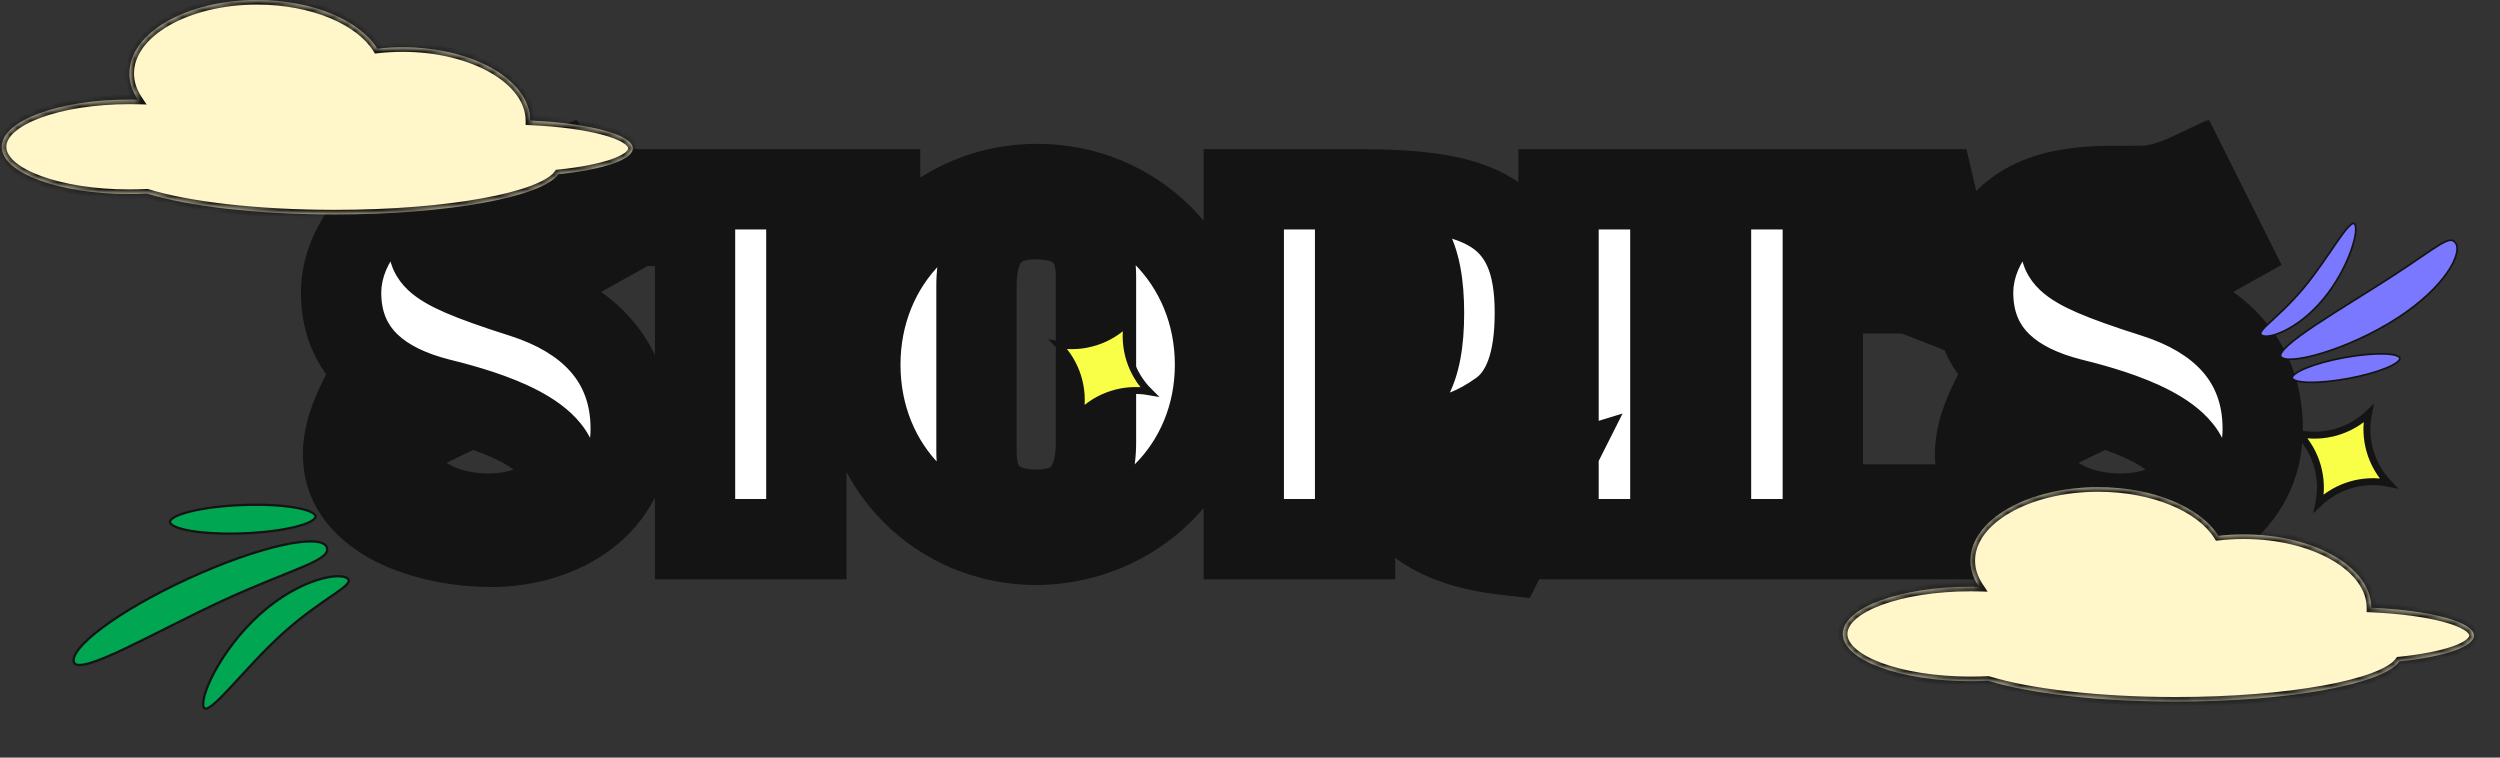 <svg width="363" height="110" viewBox="0 0 363 110" fill="none" xmlns="http://www.w3.org/2000/svg">
<rect x="0" y="0" width="363" height="110" fill="#333333" stroke="none"/>
<mask id="path-1-outside-1_43_2284" maskUnits="userSpaceOnUse" x="42.799" y="17.283" width="292" height="70" fill="black">
<rect fill="white" x="42.799" y="17.283" width="292" height="70"/>
<path d="M86.612 36.091L81.084 39.17C78.075 34.132 74.017 32.103 68.629 32.103C64.151 32.103 62.262 33.852 62.262 35.812C62.262 37.281 63.382 38.47 66.88 40.01C68.979 40.919 71.918 41.969 75.906 43.228C85.072 46.167 91.579 52.184 91.579 62.26C91.579 73.665 81.364 79.403 71.358 79.403C62.262 79.403 49.807 75.694 49.807 65.898C49.807 63.799 50.437 61.42 51.697 58.762L61.213 62.47C59.184 63.45 58.134 64.779 58.134 66.528C58.134 71.006 63.871 74.575 70.868 74.575C76.186 74.575 81.014 72.546 81.014 68.347C81.014 62.19 68.279 58.971 63.801 57.852C55.825 55.823 49.528 51.415 49.528 42.459C49.528 38.82 51.137 34.972 53.866 32.103C58.554 27.135 65.621 26.995 71.428 26.995H73.947C75.906 26.995 78.285 26.366 81.084 25.036L86.612 36.091ZM89.723 32.803V27.485H127.787V32.803H117.081V78.283H100.918V32.803H89.723ZM150.32 31.823C144.653 31.823 141.784 35.042 141.784 41.479V65.549C141.784 71.216 144.723 74.015 150.6 74.015C156.268 74.015 159.136 70.727 159.136 64.219V40.15C159.136 34.622 156.198 31.823 150.32 31.823ZM124.921 52.954C124.921 37.911 136.396 26.715 150.6 26.715C164.804 26.715 176.419 37.911 176.419 52.954C176.419 67.998 164.804 78.913 150.6 79.123C136.396 79.123 124.921 68.068 124.921 52.954ZM180.598 78.283V27.485H197.11C214.393 27.485 222.859 30.354 222.859 45.397C222.859 52.464 221.18 57.152 217.751 59.601C214.323 62.05 211.104 63.31 208.166 63.31C208.096 63.45 208.096 63.73 208.096 64.149C208.096 67.508 211.384 70.727 217.262 70.727C219.431 70.727 221.74 70.377 224.259 69.607L218.731 80.592C205.507 79.123 200.889 73.105 198.51 63.31H196.761V78.283H180.598ZM196.761 58.342H199.349C204.317 58.342 206.766 54.074 206.766 45.467C206.766 36.861 204.317 32.593 199.349 32.593H196.761V58.342ZM226.3 78.283V27.485H242.533V78.283H226.3ZM281.255 78.283H248.439V27.485H280.905L282.095 32.593H264.672V37.421H282.165L280.485 43.858L277.267 42.599H264.672V73.245H281.255V78.283ZM323.58 36.091L318.052 39.17C315.043 34.132 310.985 32.103 305.598 32.103C301.119 32.103 299.23 33.852 299.23 35.812C299.23 37.281 300.35 38.47 303.848 40.01C305.947 40.919 308.886 41.969 312.874 43.228C322.04 46.167 328.548 52.184 328.548 62.26C328.548 73.665 318.332 79.403 308.326 79.403C299.23 79.403 286.776 75.694 286.776 65.898C286.776 63.799 287.405 61.42 288.665 58.762L298.181 62.47C296.152 63.45 295.102 64.779 295.102 66.528C295.102 71.006 300.84 74.575 307.837 74.575C313.154 74.575 317.982 72.546 317.982 68.347C317.982 62.19 305.248 58.971 300.77 57.852C292.793 55.823 286.496 51.415 286.496 42.459C286.496 38.82 288.105 34.972 290.834 32.103C295.522 27.135 302.589 26.995 308.396 26.995H310.915C312.874 26.995 315.253 26.366 318.052 25.036L323.58 36.091Z"/>
</mask>
<path d="M86.612 36.091L81.084 39.17C78.075 34.132 74.017 32.103 68.629 32.103C64.151 32.103 62.262 33.852 62.262 35.812C62.262 37.281 63.382 38.47 66.88 40.01C68.979 40.919 71.918 41.969 75.906 43.228C85.072 46.167 91.579 52.184 91.579 62.26C91.579 73.665 81.364 79.403 71.358 79.403C62.262 79.403 49.807 75.694 49.807 65.898C49.807 63.799 50.437 61.42 51.697 58.762L61.213 62.47C59.184 63.45 58.134 64.779 58.134 66.528C58.134 71.006 63.871 74.575 70.868 74.575C76.186 74.575 81.014 72.546 81.014 68.347C81.014 62.19 68.279 58.971 63.801 57.852C55.825 55.823 49.528 51.415 49.528 42.459C49.528 38.82 51.137 34.972 53.866 32.103C58.554 27.135 65.621 26.995 71.428 26.995H73.947C75.906 26.995 78.285 26.366 81.084 25.036L86.612 36.091ZM89.723 32.803V27.485H127.787V32.803H117.081V78.283H100.918V32.803H89.723ZM150.32 31.823C144.653 31.823 141.784 35.042 141.784 41.479V65.549C141.784 71.216 144.723 74.015 150.6 74.015C156.268 74.015 159.136 70.727 159.136 64.219V40.15C159.136 34.622 156.198 31.823 150.32 31.823ZM124.921 52.954C124.921 37.911 136.396 26.715 150.6 26.715C164.804 26.715 176.419 37.911 176.419 52.954C176.419 67.998 164.804 78.913 150.6 79.123C136.396 79.123 124.921 68.068 124.921 52.954ZM180.598 78.283V27.485H197.11C214.393 27.485 222.859 30.354 222.859 45.397C222.859 52.464 221.18 57.152 217.751 59.601C214.323 62.05 211.104 63.31 208.166 63.31C208.096 63.45 208.096 63.73 208.096 64.149C208.096 67.508 211.384 70.727 217.262 70.727C219.431 70.727 221.74 70.377 224.259 69.607L218.731 80.592C205.507 79.123 200.889 73.105 198.51 63.31H196.761V78.283H180.598ZM196.761 58.342H199.349C204.317 58.342 206.766 54.074 206.766 45.467C206.766 36.861 204.317 32.593 199.349 32.593H196.761V58.342ZM226.3 78.283V27.485H242.533V78.283H226.3ZM281.255 78.283H248.439V27.485H280.905L282.095 32.593H264.672V37.421H282.165L280.485 43.858L277.267 42.599H264.672V73.245H281.255V78.283ZM323.58 36.091L318.052 39.17C315.043 34.132 310.985 32.103 305.598 32.103C301.119 32.103 299.23 33.852 299.23 35.812C299.23 37.281 300.35 38.47 303.848 40.01C305.947 40.919 308.886 41.969 312.874 43.228C322.04 46.167 328.548 52.184 328.548 62.26C328.548 73.665 318.332 79.403 308.326 79.403C299.23 79.403 286.776 75.694 286.776 65.898C286.776 63.799 287.405 61.42 288.665 58.762L298.181 62.47C296.152 63.45 295.102 64.779 295.102 66.528C295.102 71.006 300.84 74.575 307.837 74.575C313.154 74.575 317.982 72.546 317.982 68.347C317.982 62.19 305.248 58.971 300.77 57.852C292.793 55.823 286.496 51.415 286.496 42.459C286.496 38.82 288.105 34.972 290.834 32.103C295.522 27.135 302.589 26.995 308.396 26.995H310.915C312.874 26.995 315.253 26.366 318.052 25.036L323.58 36.091Z" fill="white"/>
<path d="M86.612 36.091L89.449 41.185L94.321 38.472L91.827 33.484L86.612 36.091ZM81.084 39.17L76.078 42.16L78.979 47.017L83.921 44.264L81.084 39.17ZM66.88 40.01L64.532 45.347L64.547 45.353L64.562 45.36L66.88 40.01ZM75.906 43.228L77.686 37.676L77.674 37.672L77.662 37.668L75.906 43.228ZM51.697 58.762L53.814 53.329L48.753 51.356L46.427 56.266L51.697 58.762ZM61.213 62.47L63.748 67.721L75.806 61.899L63.33 57.037L61.213 62.47ZM63.801 57.852L62.364 63.503L62.376 63.506L62.387 63.509L63.801 57.852ZM53.866 32.103L58.09 36.122L58.099 36.113L58.106 36.105L53.866 32.103ZM81.084 25.036L86.299 22.428L83.744 17.318L78.582 19.769L81.084 25.036ZM86.612 36.091L83.775 30.997L78.247 34.076L81.084 39.17L83.921 44.264L89.449 41.185L86.612 36.091ZM81.084 39.17L86.09 36.18C84.157 32.944 81.691 30.364 78.562 28.64C75.447 26.924 72.065 26.272 68.629 26.272V32.103V37.934C70.582 37.934 71.923 38.297 72.936 38.855C73.935 39.405 75.002 40.359 76.078 42.16L81.084 39.17ZM68.629 32.103V26.272C65.738 26.272 62.877 26.821 60.551 28.358C58.027 30.027 56.431 32.711 56.431 35.812H62.262H68.093C68.093 36.283 67.972 36.797 67.71 37.263C67.452 37.722 67.147 37.978 66.982 38.087C66.831 38.187 66.832 38.143 67.112 38.075C67.391 38.008 67.879 37.934 68.629 37.934V32.103ZM62.262 35.812H56.431C56.431 38.386 57.556 40.527 59.268 42.135C60.724 43.502 62.617 44.504 64.532 45.347L66.88 40.01L69.228 34.673C68.49 34.348 67.981 34.086 67.638 33.885C67.287 33.678 67.202 33.588 67.251 33.634C67.314 33.693 67.56 33.943 67.776 34.406C68.005 34.898 68.093 35.398 68.093 35.812H62.262ZM66.88 40.01L64.562 45.36C66.935 46.388 70.096 47.508 74.15 48.788L75.906 43.228L77.662 37.668C73.74 36.429 71.024 35.45 69.198 34.66L66.88 40.01ZM75.906 43.228L74.126 48.781C78.037 50.035 80.933 51.808 82.815 53.933C84.607 55.958 85.749 58.592 85.749 62.26H91.579H97.41C97.41 55.853 95.298 50.44 91.546 46.202C87.882 42.066 82.942 39.361 77.686 37.676L75.906 43.228ZM91.579 62.26H85.749C85.749 65.988 84.174 68.601 81.717 70.448C79.1 72.415 75.339 73.572 71.358 73.572V79.403V85.234C77.383 85.234 83.733 83.522 88.725 79.769C93.878 75.895 97.41 69.937 97.41 62.26H91.579ZM71.358 79.403V73.572C67.448 73.572 63.024 72.751 59.805 71.122C56.653 69.526 55.638 67.775 55.638 65.898H49.807H43.977C43.977 73.818 49.189 78.819 54.538 81.526C59.821 84.2 66.172 85.234 71.358 85.234V79.403ZM49.807 65.898H55.638C55.638 64.937 55.937 63.43 56.966 61.258L51.697 58.762L46.427 56.266C44.937 59.411 43.977 62.662 43.977 65.898H49.807ZM51.697 58.762L49.58 64.195L59.095 67.903L61.213 62.47L63.33 57.037L53.814 53.329L51.697 58.762ZM61.213 62.47L58.678 57.219C55.461 58.772 52.303 61.75 52.303 66.528H58.134H63.965C63.965 66.684 63.94 66.905 63.855 67.157C63.77 67.409 63.651 67.613 63.541 67.757C63.337 68.022 63.27 67.951 63.748 67.721L61.213 62.47ZM58.134 66.528H52.303C52.303 71.478 55.467 75.088 58.773 77.167C62.15 79.29 66.447 80.406 70.868 80.406V74.575V68.744C68.293 68.744 66.223 68.075 64.981 67.295C63.67 66.47 63.965 66.056 63.965 66.528H58.134ZM70.868 74.575V80.406C74.147 80.406 77.746 79.798 80.751 78.141C83.914 76.397 86.845 73.149 86.845 68.347H81.014H75.183C75.183 68.21 75.244 67.975 75.369 67.792C75.459 67.662 75.452 67.746 75.12 67.929C74.382 68.337 72.907 68.744 70.868 68.744V74.575ZM81.014 68.347H86.845C86.845 64.617 84.879 61.83 82.943 60.014C81.023 58.214 78.651 56.888 76.515 55.909C72.216 53.941 67.417 52.746 65.216 52.195L63.801 57.852L62.387 63.509C64.664 64.078 68.471 65.052 71.659 66.512C73.266 67.248 74.358 67.95 74.966 68.521C75.557 69.075 75.183 68.999 75.183 68.347H81.014ZM63.801 57.852L65.239 52.201C61.783 51.322 59.287 50.064 57.717 48.552C56.318 47.205 55.358 45.395 55.358 42.459H49.528H43.697C43.697 48.479 45.886 53.35 49.63 56.954C53.202 60.393 57.843 62.353 62.364 63.503L63.801 57.852ZM49.528 42.459H55.358C55.358 40.45 56.297 38.008 58.09 36.122L53.866 32.103L49.641 28.084C45.977 31.936 43.697 37.19 43.697 42.459H49.528ZM53.866 32.103L58.106 36.105C60.815 33.234 65.186 32.826 71.428 32.826V26.995V21.165C66.056 21.165 56.292 21.036 49.625 28.101L53.866 32.103ZM71.428 26.995V32.826H73.947V26.995V21.165H71.428V26.995ZM73.947 26.995V32.826C77.087 32.826 80.352 31.839 83.586 30.303L81.084 25.036L78.582 19.769C76.219 20.892 74.725 21.165 73.947 21.165V26.995ZM81.084 25.036L75.869 27.644L81.396 38.699L86.612 36.091L91.827 33.484L86.299 22.428L81.084 25.036ZM89.723 32.803H83.892V38.634H89.723V32.803ZM89.723 27.485V21.654H83.892V27.485H89.723ZM127.787 27.485H133.618V21.654H127.787V27.485ZM127.787 32.803V38.634H133.618V32.803H127.787ZM117.081 32.803V26.972H111.25V32.803H117.081ZM117.081 78.283V84.114H122.912V78.283H117.081ZM100.918 78.283H95.088V84.114H100.918V78.283ZM100.918 32.803H106.749V26.972H100.918V32.803ZM89.723 32.803H95.554V27.485H89.723H83.892V32.803H89.723ZM89.723 27.485V33.316H127.787V27.485V21.654H89.723V27.485ZM127.787 27.485H121.956V32.803H127.787H133.618V27.485H127.787ZM127.787 32.803V26.972H117.081V32.803V38.634H127.787V32.803ZM117.081 32.803H111.25V78.283H117.081H122.912V32.803H117.081ZM117.081 78.283V72.452H100.918V78.283V84.114H117.081V78.283ZM100.918 78.283H106.749V32.803H100.918H95.088V78.283H100.918ZM100.918 32.803V26.972H89.723V32.803V38.634H100.918V32.803ZM150.6 79.123V84.954H150.643L150.686 84.953L150.6 79.123ZM150.32 31.823V25.992C146.382 25.992 142.421 27.144 139.562 30.371C136.822 33.464 135.953 37.516 135.953 41.479H141.784H147.615C147.615 39.005 148.18 38.229 148.291 38.104C148.338 38.051 148.419 37.971 148.654 37.882C148.924 37.78 149.441 37.654 150.32 37.654V31.823ZM141.784 41.479H135.953V65.549H141.784H147.615V41.479H141.784ZM141.784 65.549H135.953C135.953 69.337 136.947 73.236 139.954 76.117C142.913 78.953 146.832 79.846 150.6 79.846V74.015V68.184C149.575 68.184 148.91 68.06 148.512 67.933C148.14 67.815 148.031 67.705 148.022 67.697C148.019 67.695 147.94 67.629 147.844 67.352C147.737 67.045 147.615 66.479 147.615 65.549H141.784ZM150.6 74.015V79.846C154.576 79.846 158.543 78.654 161.389 75.389C164.104 72.273 164.967 68.205 164.967 64.219H159.136H153.306C153.306 66.74 152.734 67.57 152.598 67.726C152.593 67.732 152.292 68.184 150.6 68.184V74.015ZM159.136 64.219H164.967V40.15H159.136H153.306V64.219H159.136ZM159.136 40.15H164.967C164.967 36.393 163.952 32.529 160.94 29.679C157.988 26.885 154.089 25.992 150.32 25.992V31.823V37.654C151.345 37.654 152.014 37.778 152.418 37.906C152.798 38.026 152.914 38.139 152.924 38.148C152.928 38.152 153 38.21 153.088 38.459C153.187 38.739 153.306 39.269 153.306 40.15H159.136ZM124.921 52.954H130.752C130.752 41.09 139.658 32.546 150.6 32.546V26.715V20.885C133.135 20.885 119.09 34.732 119.09 52.954H124.921ZM150.6 26.715V32.546C161.584 32.546 170.588 41.131 170.588 52.954H176.419H182.25C182.25 34.69 168.024 20.885 150.6 20.885V26.715ZM176.419 52.954H170.588C170.588 64.68 161.664 73.128 150.514 73.293L150.6 79.123L150.686 84.953C167.944 84.698 182.25 71.315 182.25 52.954H176.419ZM150.6 79.123V73.292C139.627 73.292 130.752 64.858 130.752 52.954H124.921H119.09C119.09 71.278 133.166 84.954 150.6 84.954V79.123ZM180.598 78.283H174.767V84.114H180.598V78.283ZM180.598 27.485V21.654H174.767V27.485H180.598ZM217.751 59.601L214.362 54.856V54.856L217.751 59.601ZM208.166 63.31V57.479H204.562L202.95 60.702L208.166 63.31ZM224.259 69.607L229.467 72.228L235.597 60.045L222.555 64.031L224.259 69.607ZM218.731 80.592L218.087 86.387L222.117 86.835L223.94 83.213L218.731 80.592ZM198.51 63.31L204.176 61.934L203.094 57.479H198.51V63.31ZM196.761 63.31V57.479H190.93V63.31H196.761ZM196.761 78.283V84.114H202.591V78.283H196.761ZM196.761 58.342H190.93V64.173H196.761V58.342ZM196.761 32.593V26.762H190.93V32.593H196.761ZM180.598 78.283H186.428V27.485H180.598H174.767V78.283H180.598ZM180.598 27.485V33.316H197.11V27.485V21.654H180.598V27.485ZM197.11 27.485V33.316C205.833 33.316 210.715 34.129 213.439 35.784C215.326 36.93 217.028 39.017 217.028 45.397H222.859H228.69C228.69 36.734 226.159 29.865 219.493 25.816C213.663 22.276 205.67 21.654 197.11 21.654V27.485ZM222.859 45.397H217.028C217.028 51.862 215.451 54.079 214.362 54.856L217.751 59.601L221.141 64.346C226.909 60.226 228.69 53.066 228.69 45.397H222.859ZM217.751 59.601L214.362 54.856C211.487 56.91 209.446 57.479 208.166 57.479V63.31V69.141C212.763 69.141 217.159 67.19 221.141 64.346L217.751 59.601ZM208.166 63.31L202.95 60.702C202.343 61.917 202.297 63.072 202.285 63.261C202.262 63.624 202.265 64.007 202.265 64.149H208.096H213.926C213.926 64.035 213.927 63.977 213.927 63.934C213.928 63.889 213.928 63.919 213.924 63.988C213.92 64.047 213.907 64.246 213.856 64.515C213.809 64.764 213.692 65.295 213.381 65.917L208.166 63.31ZM208.096 64.149H202.265C202.265 71.955 209.546 76.557 217.262 76.557V70.727V64.896C215.367 64.896 214.419 64.381 214.079 64.114C213.754 63.859 213.926 63.83 213.926 64.149H208.096ZM217.262 70.727V76.557C220.072 76.557 222.956 76.102 225.963 75.183L224.259 69.607L222.555 64.031C220.524 64.651 218.79 64.896 217.262 64.896V70.727ZM224.259 69.607L219.05 66.986L213.522 77.971L218.731 80.592L223.94 83.213L229.467 72.228L224.259 69.607ZM218.731 80.592L219.375 74.797C213.535 74.148 210.429 72.591 208.543 70.821C206.618 69.016 205.242 66.322 204.176 61.934L198.51 63.31L192.844 64.686C194.157 70.093 196.279 75.306 200.564 79.326C204.887 83.381 210.703 85.567 218.087 86.387L218.731 80.592ZM198.51 63.31V57.479H196.761V63.31V69.141H198.51V63.31ZM196.761 63.31H190.93V78.283H196.761H202.591V63.31H196.761ZM196.761 78.283V72.452H180.598V78.283V84.114H196.761V78.283ZM196.761 58.342V64.173H199.349V58.342V52.511H196.761V58.342ZM199.349 58.342V64.173C203.904 64.173 207.693 62.005 209.974 58.04C211.968 54.576 212.597 50.128 212.597 45.467H206.766H200.935C200.935 49.413 200.34 51.403 199.867 52.224C199.683 52.543 199.601 52.541 199.694 52.488C199.785 52.435 199.736 52.511 199.349 52.511V58.342ZM206.766 45.467H212.597C212.597 40.806 211.968 36.359 209.974 32.894C207.693 28.93 203.904 26.762 199.349 26.762V32.593V38.424C199.736 38.424 199.785 38.499 199.694 38.447C199.601 38.394 199.683 38.392 199.867 38.711C200.34 39.532 200.935 41.522 200.935 45.467H206.766ZM199.349 32.593V26.762H196.761V32.593V38.424H199.349V32.593ZM196.761 32.593H190.93V58.342H196.761H202.591V32.593H196.761ZM226.3 78.283H220.47V84.114H226.3V78.283ZM226.3 27.485V21.654H220.47V27.485H226.3ZM242.533 27.485H248.364V21.654H242.533V27.485ZM242.533 78.283V84.114H248.364V78.283H242.533ZM226.3 78.283H232.131V27.485H226.3H220.47V78.283H226.3ZM226.3 27.485V33.316H242.533V27.485V21.654H226.3V27.485ZM242.533 27.485H236.703V78.283H242.533H248.364V27.485H242.533ZM242.533 78.283V72.452H226.3V78.283V84.114H242.533V78.283ZM281.255 78.283V84.114H287.086V78.283H281.255ZM248.439 78.283H242.608V84.114H248.439V78.283ZM248.439 27.485V21.654H242.608V27.485H248.439ZM280.905 27.485L286.584 26.163L285.534 21.654H280.905V27.485ZM282.095 32.593V38.424H289.439L287.774 31.27L282.095 32.593ZM264.672 32.593V26.762H258.841V32.593H264.672ZM264.672 37.421H258.841V43.252H264.672V37.421ZM282.165 37.421L287.807 38.893L289.712 31.59H282.165V37.421ZM280.485 43.858L278.361 49.288L284.471 51.679L286.127 45.33L280.485 43.858ZM277.267 42.599L279.392 37.169L278.367 36.768H277.267V42.599ZM264.672 42.599V36.768H258.841V42.599H264.672ZM264.672 73.245H258.841V79.076H264.672V73.245ZM281.255 73.245H287.086V67.415H281.255V73.245ZM281.255 78.283V72.452H248.439V78.283V84.114H281.255V78.283ZM248.439 78.283H254.27V27.485H248.439H242.608V78.283H248.439ZM248.439 27.485V33.316H280.905V27.485V21.654H248.439V27.485ZM280.905 27.485L275.226 28.808L276.416 33.915L282.095 32.593L287.774 31.27L286.584 26.163L280.905 27.485ZM282.095 32.593V26.762H264.672V32.593V38.424H282.095V32.593ZM264.672 32.593H258.841V37.421H264.672H270.503V32.593H264.672ZM264.672 37.421V43.252H282.165V37.421V31.59H264.672V37.421ZM282.165 37.421L276.523 35.949L274.843 42.386L280.485 43.858L286.127 45.33L287.807 38.893L282.165 37.421ZM280.485 43.858L282.61 38.428L279.392 37.169L277.267 42.599L275.142 48.029L278.361 49.288L280.485 43.858ZM277.267 42.599V36.768H264.672V42.599V48.429H277.267V42.599ZM264.672 42.599H258.841V73.245H264.672H270.503V42.599H264.672ZM264.672 73.245V79.076H281.255V73.245V67.415H264.672V73.245ZM281.255 73.245H275.424V78.283H281.255H287.086V73.245H281.255ZM323.58 36.091L326.417 41.185L331.289 38.472L328.795 33.484L323.58 36.091ZM318.052 39.17L313.046 42.16L315.947 47.017L320.889 44.264L318.052 39.17ZM303.848 40.01L301.5 45.347L301.515 45.353L301.53 45.36L303.848 40.01ZM312.874 43.228L314.655 37.676L314.642 37.672L314.63 37.668L312.874 43.228ZM288.665 58.762L290.782 53.329L285.721 51.356L283.395 56.266L288.665 58.762ZM298.181 62.47L300.716 67.721L312.775 61.899L300.298 57.037L298.181 62.47ZM300.77 57.852L299.332 63.503L299.344 63.506L299.355 63.509L300.77 57.852ZM290.834 32.103L295.059 36.122L295.067 36.113L295.075 36.105L290.834 32.103ZM318.052 25.036L323.267 22.428L320.712 17.318L315.55 19.769L318.052 25.036ZM323.58 36.091L320.743 30.997L315.215 34.076L318.052 39.17L320.889 44.264L326.417 41.185L323.58 36.091ZM318.052 39.17L323.058 36.18C321.125 32.944 318.659 30.364 315.53 28.64C312.415 26.924 309.033 26.272 305.598 26.272V32.103V37.934C307.55 37.934 308.891 38.297 309.904 38.855C310.903 39.405 311.97 40.359 313.046 42.16L318.052 39.17ZM305.598 32.103V26.272C302.706 26.272 299.845 26.821 297.519 28.358C294.995 30.027 293.399 32.711 293.399 35.812H299.23H305.061C305.061 36.283 304.94 36.797 304.678 37.263C304.42 37.722 304.115 37.978 303.95 38.087C303.799 38.187 303.801 38.143 304.081 38.075C304.359 38.008 304.847 37.934 305.598 37.934V32.103ZM299.23 35.812H293.399C293.399 38.386 294.524 40.527 296.236 42.135C297.692 43.502 299.585 44.504 301.5 45.347L303.848 40.01L306.197 34.673C305.458 34.348 304.949 34.086 304.606 33.885C304.256 33.678 304.17 33.588 304.219 33.634C304.282 33.693 304.528 33.943 304.744 34.406C304.973 34.898 305.061 35.398 305.061 35.812H299.23ZM303.848 40.01L301.53 45.36C303.903 46.388 307.064 47.508 311.119 48.788L312.874 43.228L314.63 37.668C310.708 36.429 307.992 35.45 306.167 34.66L303.848 40.01ZM312.874 43.228L311.094 48.781C315.005 50.035 317.901 51.808 319.783 53.933C321.575 55.958 322.717 58.592 322.717 62.26H328.548H334.378C334.378 55.853 332.266 50.44 328.514 46.202C324.851 42.066 319.91 39.361 314.655 37.676L312.874 43.228ZM328.548 62.26H322.717C322.717 65.988 321.142 68.601 318.685 70.448C316.068 72.415 312.307 73.572 308.326 73.572V79.403V85.234C314.352 85.234 320.701 83.522 325.693 79.769C330.846 75.895 334.378 69.937 334.378 62.26H328.548ZM308.326 79.403V73.572C304.416 73.572 299.992 72.751 296.773 71.122C293.621 69.526 292.606 67.775 292.606 65.898H286.776H280.945C280.945 73.818 286.157 78.819 291.507 81.526C296.789 84.2 303.14 85.234 308.326 85.234V79.403ZM286.776 65.898H292.606C292.606 64.937 292.906 63.43 293.934 61.258L288.665 58.762L283.395 56.266C281.905 59.411 280.945 62.662 280.945 65.898H286.776ZM288.665 58.762L286.548 64.195L296.063 67.903L298.181 62.47L300.298 57.037L290.782 53.329L288.665 58.762ZM298.181 62.47L295.646 57.219C292.429 58.772 289.271 61.75 289.271 66.528H295.102H300.933C300.933 66.684 300.908 66.905 300.823 67.157C300.738 67.409 300.619 67.613 300.509 67.757C300.305 68.022 300.238 67.951 300.716 67.721L298.181 62.47ZM295.102 66.528H289.271C289.271 71.478 292.435 75.088 295.742 77.167C299.118 79.29 303.415 80.406 307.837 80.406V74.575V68.744C305.261 68.744 303.191 68.075 301.949 67.295C300.638 66.47 300.933 66.056 300.933 66.528H295.102ZM307.837 74.575V80.406C311.116 80.406 314.714 79.798 317.719 78.141C320.883 76.397 323.813 73.149 323.813 68.347H317.982H312.151C312.151 68.21 312.212 67.975 312.337 67.792C312.427 67.662 312.42 67.746 312.088 67.929C311.35 68.337 309.875 68.744 307.837 68.744V74.575ZM317.982 68.347H323.813C323.813 64.617 321.847 61.83 319.911 60.014C317.992 58.214 315.619 56.888 313.483 55.909C309.185 53.941 304.385 52.746 302.184 52.195L300.77 57.852L299.355 63.509C301.632 64.078 305.439 65.052 308.627 66.512C310.234 67.248 311.326 67.95 311.934 68.521C312.525 69.075 312.151 68.999 312.151 68.347H317.982ZM300.77 57.852L302.207 52.201C298.751 51.322 296.255 50.064 294.685 48.552C293.286 47.205 292.327 45.395 292.327 42.459H286.496H280.665C280.665 48.479 282.854 53.35 286.598 56.954C290.17 60.393 294.812 62.353 299.332 63.503L300.77 57.852ZM286.496 42.459H292.327C292.327 40.45 293.265 38.008 295.059 36.122L290.834 32.103L286.609 28.084C282.945 31.936 280.665 37.19 280.665 42.459H286.496ZM290.834 32.103L295.075 36.105C297.783 33.234 302.154 32.826 308.396 32.826V26.995V21.165C303.024 21.165 293.26 21.036 286.593 28.101L290.834 32.103ZM308.396 26.995V32.826H310.915V26.995V21.165H308.396V26.995ZM310.915 26.995V32.826C314.056 32.826 317.32 31.839 320.554 30.303L318.052 25.036L315.55 19.769C313.187 20.892 311.693 21.165 310.915 21.165V26.995ZM318.052 25.036L312.837 27.644L318.365 38.699L323.58 36.091L328.795 33.484L323.267 22.428L318.052 25.036Z" fill="#141414" mask="url(#path-1-outside-1_43_2284)"/>
<path d="M343.904 60.057C343.161 63.691 344.249 67.479 346.806 70.167C343.171 69.424 339.383 70.511 336.696 73.068C337.438 69.434 336.351 65.645 333.794 62.958C337.429 63.701 341.217 62.614 343.904 60.057Z" fill="#F9FF47" stroke="#141414" stroke-width="1.005"/>
<path d="M163.688 46.846C163.044 50.499 164.234 54.257 166.863 56.874C163.21 56.23 159.452 57.42 156.836 60.049C157.479 56.396 156.29 52.638 153.66 50.022C157.314 50.666 161.071 49.476 163.688 46.846Z" fill="#F9FF47" stroke="#141414" stroke-width="1.005"/>
<path d="M27.343 84.008C32.439 81.668 37.25 79.992 40.907 79.174C42.737 78.764 44.27 78.572 45.401 78.614C45.967 78.635 46.422 78.714 46.762 78.849C47.101 78.983 47.312 79.166 47.413 79.386C47.524 79.627 47.537 79.839 47.473 80.04C47.406 80.246 47.252 80.46 46.989 80.688C46.461 81.148 45.549 81.621 44.264 82.182C41.715 83.295 37.718 84.742 32.62 87.083C30.066 88.257 27.471 89.545 25 90.785C22.529 92.024 20.184 93.214 18.126 94.188C16.067 95.163 14.306 95.919 13 96.296C12.346 96.484 11.82 96.573 11.435 96.554C11.05 96.535 10.849 96.413 10.761 96.223C10.66 96.002 10.657 95.723 10.777 95.379C10.896 95.033 11.133 94.636 11.486 94.193C12.191 93.307 13.336 92.27 14.839 91.148C17.842 88.907 22.248 86.349 27.343 84.008Z" fill="#00A652" stroke="#141414" stroke-width="0.335"/>
<path d="M37.732 89.194C40.631 86.588 43.597 85.016 45.968 84.247C47.154 83.862 48.186 83.679 48.982 83.665C49.381 83.658 49.715 83.693 49.978 83.763C50.243 83.834 50.424 83.937 50.53 84.055C50.635 84.173 50.661 84.278 50.639 84.388C50.614 84.513 50.525 84.668 50.346 84.862C49.989 85.248 49.348 85.715 48.469 86.322C46.722 87.528 44.098 89.246 41.172 91.876C38.249 94.504 35.576 97.546 33.508 99.769C32.47 100.884 31.59 101.787 30.904 102.336C30.56 102.612 30.278 102.787 30.06 102.86C29.846 102.932 29.734 102.897 29.66 102.815C29.566 102.709 29.5 102.512 29.499 102.198C29.498 101.89 29.558 101.497 29.682 101.032C29.929 100.102 30.421 98.911 31.131 97.589C32.551 94.946 34.832 91.8 37.732 89.194Z" fill="#00A652" stroke="#141414" stroke-width="0.335"/>
<path d="M35.172 73.328C38.129 73.214 40.812 73.359 42.757 73.685C43.73 73.848 44.51 74.055 45.045 74.292C45.313 74.41 45.51 74.533 45.64 74.655C45.769 74.776 45.819 74.884 45.822 74.979C45.826 75.074 45.785 75.186 45.665 75.317C45.545 75.448 45.358 75.585 45.1 75.724C44.585 76.002 43.823 76.268 42.865 76.505C40.951 76.979 38.288 77.331 35.33 77.444C32.373 77.558 29.69 77.413 27.746 77.088C26.772 76.925 25.992 76.718 25.457 76.481C25.189 76.362 24.992 76.239 24.862 76.118C24.733 75.997 24.683 75.889 24.68 75.794C24.676 75.699 24.718 75.587 24.837 75.456C24.957 75.325 25.144 75.187 25.402 75.049C25.917 74.771 26.679 74.505 27.637 74.267C29.551 73.793 32.214 73.442 35.172 73.328Z" fill="#00A652" stroke="#141414" stroke-width="0.335"/>
<path d="M348.087 46.188C344.559 48.47 340.545 50.234 337.293 51.238C335.666 51.74 334.234 52.05 333.153 52.141C332.611 52.187 332.164 52.178 331.825 52.114C331.483 52.049 331.277 51.932 331.183 51.786C331.103 51.663 331.114 51.469 331.299 51.171C331.48 50.88 331.803 50.528 332.25 50.126C333.142 49.323 334.501 48.342 336.116 47.262C339.349 45.099 343.577 42.56 347.122 40.266C348.893 39.121 350.321 38.148 351.48 37.357C352.641 36.565 353.531 35.959 354.229 35.542C354.932 35.123 355.421 34.909 355.785 34.882C355.963 34.869 356.108 34.9 356.234 34.972C356.363 35.045 356.481 35.166 356.596 35.344C356.811 35.677 356.852 36.224 356.653 36.958C356.455 37.686 356.027 38.575 355.345 39.564C353.982 41.541 351.614 43.906 348.087 46.188Z" fill="#7A78FF" stroke="#141414" stroke-width="0.251"/>
<path d="M337.319 43.461C335.446 45.708 333.411 47.194 331.733 48.02C330.894 48.434 330.147 48.68 329.557 48.776C329.262 48.824 329.01 48.834 328.807 48.81C328.603 48.786 328.458 48.729 328.366 48.653C328.275 48.577 328.244 48.501 328.249 48.416C328.254 48.321 328.304 48.197 328.416 48.034C328.64 47.709 329.066 47.293 329.654 46.748C330.821 45.665 332.585 44.106 334.475 41.839C336.364 39.573 338.023 37.026 339.32 35.153C339.97 34.214 340.527 33.448 340.978 32.967C341.204 32.725 341.395 32.565 341.549 32.487C341.7 32.411 341.787 32.425 341.851 32.477C341.932 32.546 342.002 32.685 342.037 32.917C342.071 33.146 342.068 33.445 342.026 33.804C341.943 34.521 341.705 35.459 341.32 36.517C340.549 38.632 339.193 41.214 337.319 43.461Z" fill="#7A78FF" stroke="#141414" stroke-width="0.251"/>
<path d="M340.926 54.968C338.742 55.37 336.734 55.551 335.255 55.518C334.515 55.502 333.913 55.432 333.49 55.313C333.279 55.254 333.118 55.184 333.009 55.108C332.9 55.032 332.852 54.956 332.839 54.886C332.826 54.816 332.844 54.729 332.919 54.619C332.994 54.509 333.119 54.387 333.296 54.256C333.648 53.994 334.185 53.715 334.871 53.435C336.242 52.877 338.182 52.33 340.366 51.928C342.55 51.525 344.559 51.345 346.038 51.378C346.778 51.395 347.38 51.465 347.802 51.583C348.014 51.643 348.175 51.712 348.284 51.788C348.393 51.864 348.441 51.94 348.454 52.01C348.467 52.08 348.449 52.168 348.374 52.277C348.299 52.388 348.174 52.51 347.997 52.641C347.644 52.902 347.108 53.182 346.422 53.461C345.051 54.019 343.11 54.566 340.926 54.968Z" fill="#7A78FF" stroke="#141414" stroke-width="0.251"/>
<mask id="path-11-inside-2_43_2284" fill="white">
<path d="M37.326 0C45.373 0 52.221 2.948 54.783 7.068C55.97 6.931 57.197 6.858 58.454 6.858C68.683 6.858 76.975 11.623 76.988 17.502C85.483 17.878 91.886 19.545 91.887 21.546C91.887 23.21 87.457 24.642 81.079 25.294C78.732 28.6 65.087 31.139 48.604 31.139C37.253 31.139 27.247 29.935 21.35 28.106C20.512 28.149 19.657 28.174 18.787 28.174C8.551 28.174 0.252 25.103 0.252 21.315C0.252 17.528 8.551 14.457 18.787 14.457C19.2 14.457 19.61 14.464 20.017 14.474C19.226 13.289 18.791 12.002 18.791 10.657C18.791 4.771 27.09 8.53551e-05 37.326 0Z"/>
</mask>
<path d="M37.326 0C45.373 0 52.221 2.948 54.783 7.068C55.97 6.931 57.197 6.858 58.454 6.858C68.683 6.858 76.975 11.623 76.988 17.502C85.483 17.878 91.886 19.545 91.887 21.546C91.887 23.21 87.457 24.642 81.079 25.294C78.732 28.6 65.087 31.139 48.604 31.139C37.253 31.139 27.247 29.935 21.35 28.106C20.512 28.149 19.657 28.174 18.787 28.174C8.551 28.174 0.252 25.103 0.252 21.315C0.252 17.528 8.551 14.457 18.787 14.457C19.2 14.457 19.61 14.464 20.017 14.474C19.226 13.289 18.791 12.002 18.791 10.657C18.791 4.771 27.09 8.53551e-05 37.326 0Z" fill="#FFF6C9"/>
<path d="M37.326 0V-0.67H37.326L37.326 0ZM54.783 7.068L54.214 7.422L54.438 7.783L54.86 7.734L54.783 7.068ZM58.454 6.858L58.454 6.188H58.454V6.858ZM76.988 17.502L76.318 17.503L76.32 18.143L76.959 18.171L76.988 17.502ZM91.887 21.546H92.557V21.546L91.887 21.546ZM81.079 25.294L81.011 24.627L80.709 24.658L80.533 24.906L81.079 25.294ZM48.604 31.139V31.809V31.139ZM21.35 28.106L21.548 27.466L21.434 27.431L21.316 27.437L21.35 28.106ZM18.787 28.174L18.787 28.844H18.787V28.174ZM0.252 21.315H-0.418H0.252ZM18.787 14.457V13.787H18.787L18.787 14.457ZM20.017 14.474L20 15.143L21.29 15.175L20.574 14.102L20.017 14.474ZM18.791 10.657L18.121 10.657V10.657H18.791ZM37.326 0V0.67C41.271 0.67 44.907 1.393 47.856 2.609C50.815 3.828 53.032 5.521 54.214 7.422L54.783 7.068L55.352 6.714C53.972 4.496 51.484 2.654 48.367 1.37C45.239 0.081 41.428 -0.67 37.326 -0.67V0ZM54.783 7.068L54.86 7.734C56.021 7.6 57.223 7.528 58.454 7.528V6.858V6.188C57.172 6.188 55.918 6.263 54.706 6.403L54.783 7.068ZM58.454 6.858L58.454 7.528C63.473 7.529 67.984 8.699 71.218 10.556C74.471 12.425 76.312 14.905 76.318 17.503L76.988 17.502L77.659 17.5C77.651 14.219 75.34 11.378 71.886 9.394C68.414 7.4 63.664 6.188 58.454 6.188L58.454 6.858ZM76.988 17.502L76.959 18.171C81.177 18.358 84.849 18.865 87.449 19.562C88.754 19.912 89.751 20.3 90.406 20.696C91.104 21.119 91.217 21.424 91.217 21.546L91.887 21.546L92.557 21.546C92.557 20.667 91.868 20.014 91.1 19.55C90.289 19.059 89.154 18.631 87.796 18.267C85.071 17.537 81.294 17.022 77.018 16.832L76.988 17.502ZM91.887 21.546H91.217C91.217 21.642 91.15 21.869 90.698 22.202C90.262 22.522 89.582 22.851 88.659 23.165C86.821 23.79 84.175 24.304 81.011 24.627L81.079 25.294L81.147 25.961C84.362 25.632 87.119 25.104 89.091 24.434C90.072 24.1 90.898 23.718 91.492 23.282C92.07 22.857 92.557 22.282 92.557 21.546H91.887ZM81.079 25.294L80.533 24.906C80.071 25.557 78.948 26.278 77.096 26.975C75.281 27.659 72.883 28.277 70.022 28.797C64.306 29.836 56.815 30.469 48.604 30.469V31.139V31.809C56.876 31.809 64.449 31.172 70.262 30.116C73.167 29.587 75.651 28.951 77.569 28.229C79.451 27.521 80.914 26.684 81.626 25.682L81.079 25.294ZM48.604 31.139V30.469C37.282 30.469 27.353 29.267 21.548 27.466L21.35 28.106L21.151 28.747C27.141 30.604 37.223 31.809 48.604 31.809V31.139ZM21.35 28.106L21.316 27.437C20.488 27.48 19.644 27.504 18.787 27.504V28.174V28.844C19.669 28.844 20.536 28.819 21.384 28.776L21.35 28.106ZM18.787 28.174L18.787 27.504C13.727 27.504 9.176 26.744 5.913 25.537C4.28 24.932 3.004 24.228 2.15 23.481C1.294 22.732 0.922 21.998 0.922 21.315H0.252H-0.418C-0.418 22.526 0.248 23.597 1.267 24.489C2.289 25.383 3.728 26.157 5.448 26.793C8.895 28.069 13.611 28.844 18.787 28.844L18.787 28.174ZM0.252 21.315H0.922C0.922 20.633 1.294 19.899 2.15 19.15C3.004 18.403 4.28 17.699 5.913 17.094C9.176 15.887 13.727 15.127 18.787 15.127L18.787 14.457L18.787 13.787C13.611 13.787 8.895 14.562 5.448 15.838C3.728 16.474 2.289 17.248 1.267 18.142C0.248 19.034 -0.418 20.105 -0.418 21.315H0.252ZM18.787 14.457V15.127C19.193 15.127 19.598 15.134 20 15.143L20.017 14.474L20.033 13.804C19.623 13.794 19.207 13.787 18.787 13.787V14.457ZM20.017 14.474L20.574 14.102C19.846 13.01 19.461 11.852 19.461 10.657H18.791H18.121C18.121 12.153 18.606 13.567 19.459 14.846L20.017 14.474ZM18.791 10.657L19.461 10.657C19.461 8.056 21.3 5.573 24.554 3.702C27.789 1.842 32.304 0.67 37.326 0.67L37.326 0L37.326 -0.67C32.112 -0.67 27.359 0.544 23.886 2.54C20.431 4.527 18.121 7.372 18.121 10.657L18.791 10.657Z" fill="#141414" mask="url(#path-11-inside-2_43_2284)"/>
<mask id="path-13-inside-3_43_2284" fill="white">
<path d="M304.646 70.734C312.692 70.734 319.539 73.683 322.102 77.803C323.29 77.665 324.519 77.593 325.777 77.593C336.007 77.593 344.3 82.358 344.311 88.238C352.806 88.614 359.209 90.282 359.21 92.282C359.21 93.946 354.78 95.379 348.402 96.03C346.054 99.337 332.41 101.875 315.926 101.875C304.573 101.875 294.565 100.671 288.669 98.841C287.833 98.883 286.979 98.908 286.111 98.908C275.874 98.908 267.576 95.837 267.576 92.05C267.576 88.262 275.875 85.192 286.111 85.192C286.523 85.192 286.932 85.198 287.337 85.208C286.546 84.023 286.111 82.737 286.111 81.392C286.111 75.506 294.41 70.734 304.646 70.734Z"/>
</mask>
<path d="M304.646 70.734C312.692 70.734 319.539 73.683 322.102 77.803C323.29 77.665 324.519 77.593 325.777 77.593C336.007 77.593 344.3 82.358 344.311 88.238C352.806 88.614 359.209 90.282 359.21 92.282C359.21 93.946 354.78 95.379 348.402 96.03C346.054 99.337 332.41 101.875 315.926 101.875C304.573 101.875 294.565 100.671 288.669 98.841C287.833 98.883 286.979 98.908 286.111 98.908C275.874 98.908 267.576 95.837 267.576 92.05C267.576 88.262 275.875 85.192 286.111 85.192C286.523 85.192 286.932 85.198 287.337 85.208C286.546 84.023 286.111 82.737 286.111 81.392C286.111 75.506 294.41 70.734 304.646 70.734Z" fill="#FFF6C9"/>
<path d="M304.646 70.734V70.064V70.734ZM322.102 77.803L321.533 78.157L321.758 78.517L322.179 78.468L322.102 77.803ZM325.777 77.593V76.923L325.777 76.923L325.777 77.593ZM344.311 88.238L343.641 88.24L343.642 88.879L344.282 88.908L344.311 88.238ZM359.21 92.282H359.88V92.282L359.21 92.282ZM348.402 96.03L348.334 95.364L348.032 95.395L347.856 95.642L348.402 96.03ZM315.926 101.875V102.545V101.875ZM288.669 98.841L288.867 98.201L288.753 98.165L288.634 98.172L288.669 98.841ZM286.111 98.908V99.578V98.908ZM267.576 92.05L266.906 92.05V92.05H267.576ZM286.111 85.192V84.522V85.192ZM287.337 85.208L287.32 85.878L288.61 85.909L287.894 84.836L287.337 85.208ZM286.111 81.392L285.441 81.392V81.392H286.111ZM304.646 70.734V71.404C308.591 71.404 312.226 72.128 315.175 73.343C318.134 74.562 320.35 76.255 321.533 78.157L322.102 77.803L322.671 77.449C321.291 75.231 318.803 73.389 315.686 72.104C312.559 70.815 308.748 70.064 304.646 70.064V70.734ZM322.102 77.803L322.179 78.468C323.341 78.334 324.545 78.263 325.777 78.263L325.777 77.593L325.777 76.923C324.493 76.923 323.239 76.997 322.025 77.137L322.102 77.803ZM325.777 77.593V78.263C330.796 78.263 335.307 79.433 338.542 81.291C341.795 83.16 343.636 85.641 343.641 88.24L344.311 88.238L344.981 88.237C344.975 84.955 342.663 82.114 339.21 80.129C335.738 78.135 330.987 76.923 325.777 76.923V77.593ZM344.311 88.238L344.282 88.908C348.5 89.094 352.172 89.601 354.772 90.298C356.077 90.648 357.074 91.036 357.729 91.433C358.427 91.855 358.54 92.161 358.54 92.283L359.21 92.282L359.88 92.282C359.879 91.404 359.191 90.751 358.423 90.286C357.612 89.795 356.477 89.368 355.119 89.004C352.394 88.273 348.617 87.758 344.341 87.569L344.311 88.238ZM359.21 92.282H358.54C358.54 92.379 358.473 92.606 358.021 92.938C357.585 93.259 356.905 93.588 355.982 93.901C354.144 94.526 351.498 95.04 348.334 95.364L348.402 96.03L348.47 96.697C351.685 96.368 354.442 95.841 356.413 95.17C357.395 94.837 358.221 94.455 358.815 94.018C359.392 93.594 359.88 93.018 359.88 92.282H359.21ZM348.402 96.03L347.856 95.642C347.394 96.293 346.271 97.014 344.419 97.711C342.603 98.395 340.205 99.013 337.345 99.533C331.628 100.572 324.138 101.205 315.926 101.205V101.875V102.545C324.198 102.545 331.772 101.908 337.585 100.852C340.49 100.324 342.973 99.688 344.891 98.966C346.773 98.257 348.236 97.421 348.948 96.418L348.402 96.03ZM315.926 101.875V101.205C304.602 101.205 294.671 100.002 288.867 98.201L288.669 98.841L288.47 99.481C294.459 101.339 304.543 102.545 315.926 102.545V101.875ZM288.669 98.841L288.634 98.172C287.808 98.214 286.966 98.238 286.111 98.238V98.908V99.578C286.992 99.578 287.857 99.553 288.703 99.51L288.669 98.841ZM286.111 98.908V98.238C281.051 98.238 276.499 97.478 273.237 96.271C271.604 95.666 270.328 94.963 269.474 94.215C268.618 93.466 268.246 92.733 268.246 92.05H267.576H266.906C266.906 93.261 267.571 94.331 268.591 95.224C269.613 96.117 271.052 96.891 272.772 97.528C276.218 98.803 280.934 99.578 286.111 99.578V98.908ZM267.576 92.05L268.246 92.05C268.246 91.367 268.618 90.634 269.474 89.885C270.328 89.137 271.604 88.434 273.237 87.829C276.5 86.622 281.051 85.862 286.111 85.862V85.192V84.522C280.935 84.522 276.219 85.297 272.772 86.572C271.052 87.209 269.613 87.983 268.591 88.876C267.572 89.768 266.906 90.839 266.906 92.05L267.576 92.05ZM286.111 85.192V85.862C286.517 85.862 286.92 85.868 287.32 85.878L287.337 85.208L287.353 84.538C286.943 84.528 286.529 84.522 286.111 84.522V85.192ZM287.337 85.208L287.894 84.836C287.166 83.745 286.781 82.586 286.781 81.392H286.111H285.441C285.441 82.888 285.926 84.301 286.779 85.58L287.337 85.208ZM286.111 81.392L286.781 81.392C286.781 78.791 288.62 76.307 291.874 74.437C295.109 72.576 299.624 71.404 304.646 71.404V70.734V70.064C299.432 70.064 294.679 71.278 291.206 73.275C287.751 75.261 285.441 78.106 285.441 81.392L286.111 81.392Z" fill="#141414" mask="url(#path-13-inside-3_43_2284)"/>
</svg>
